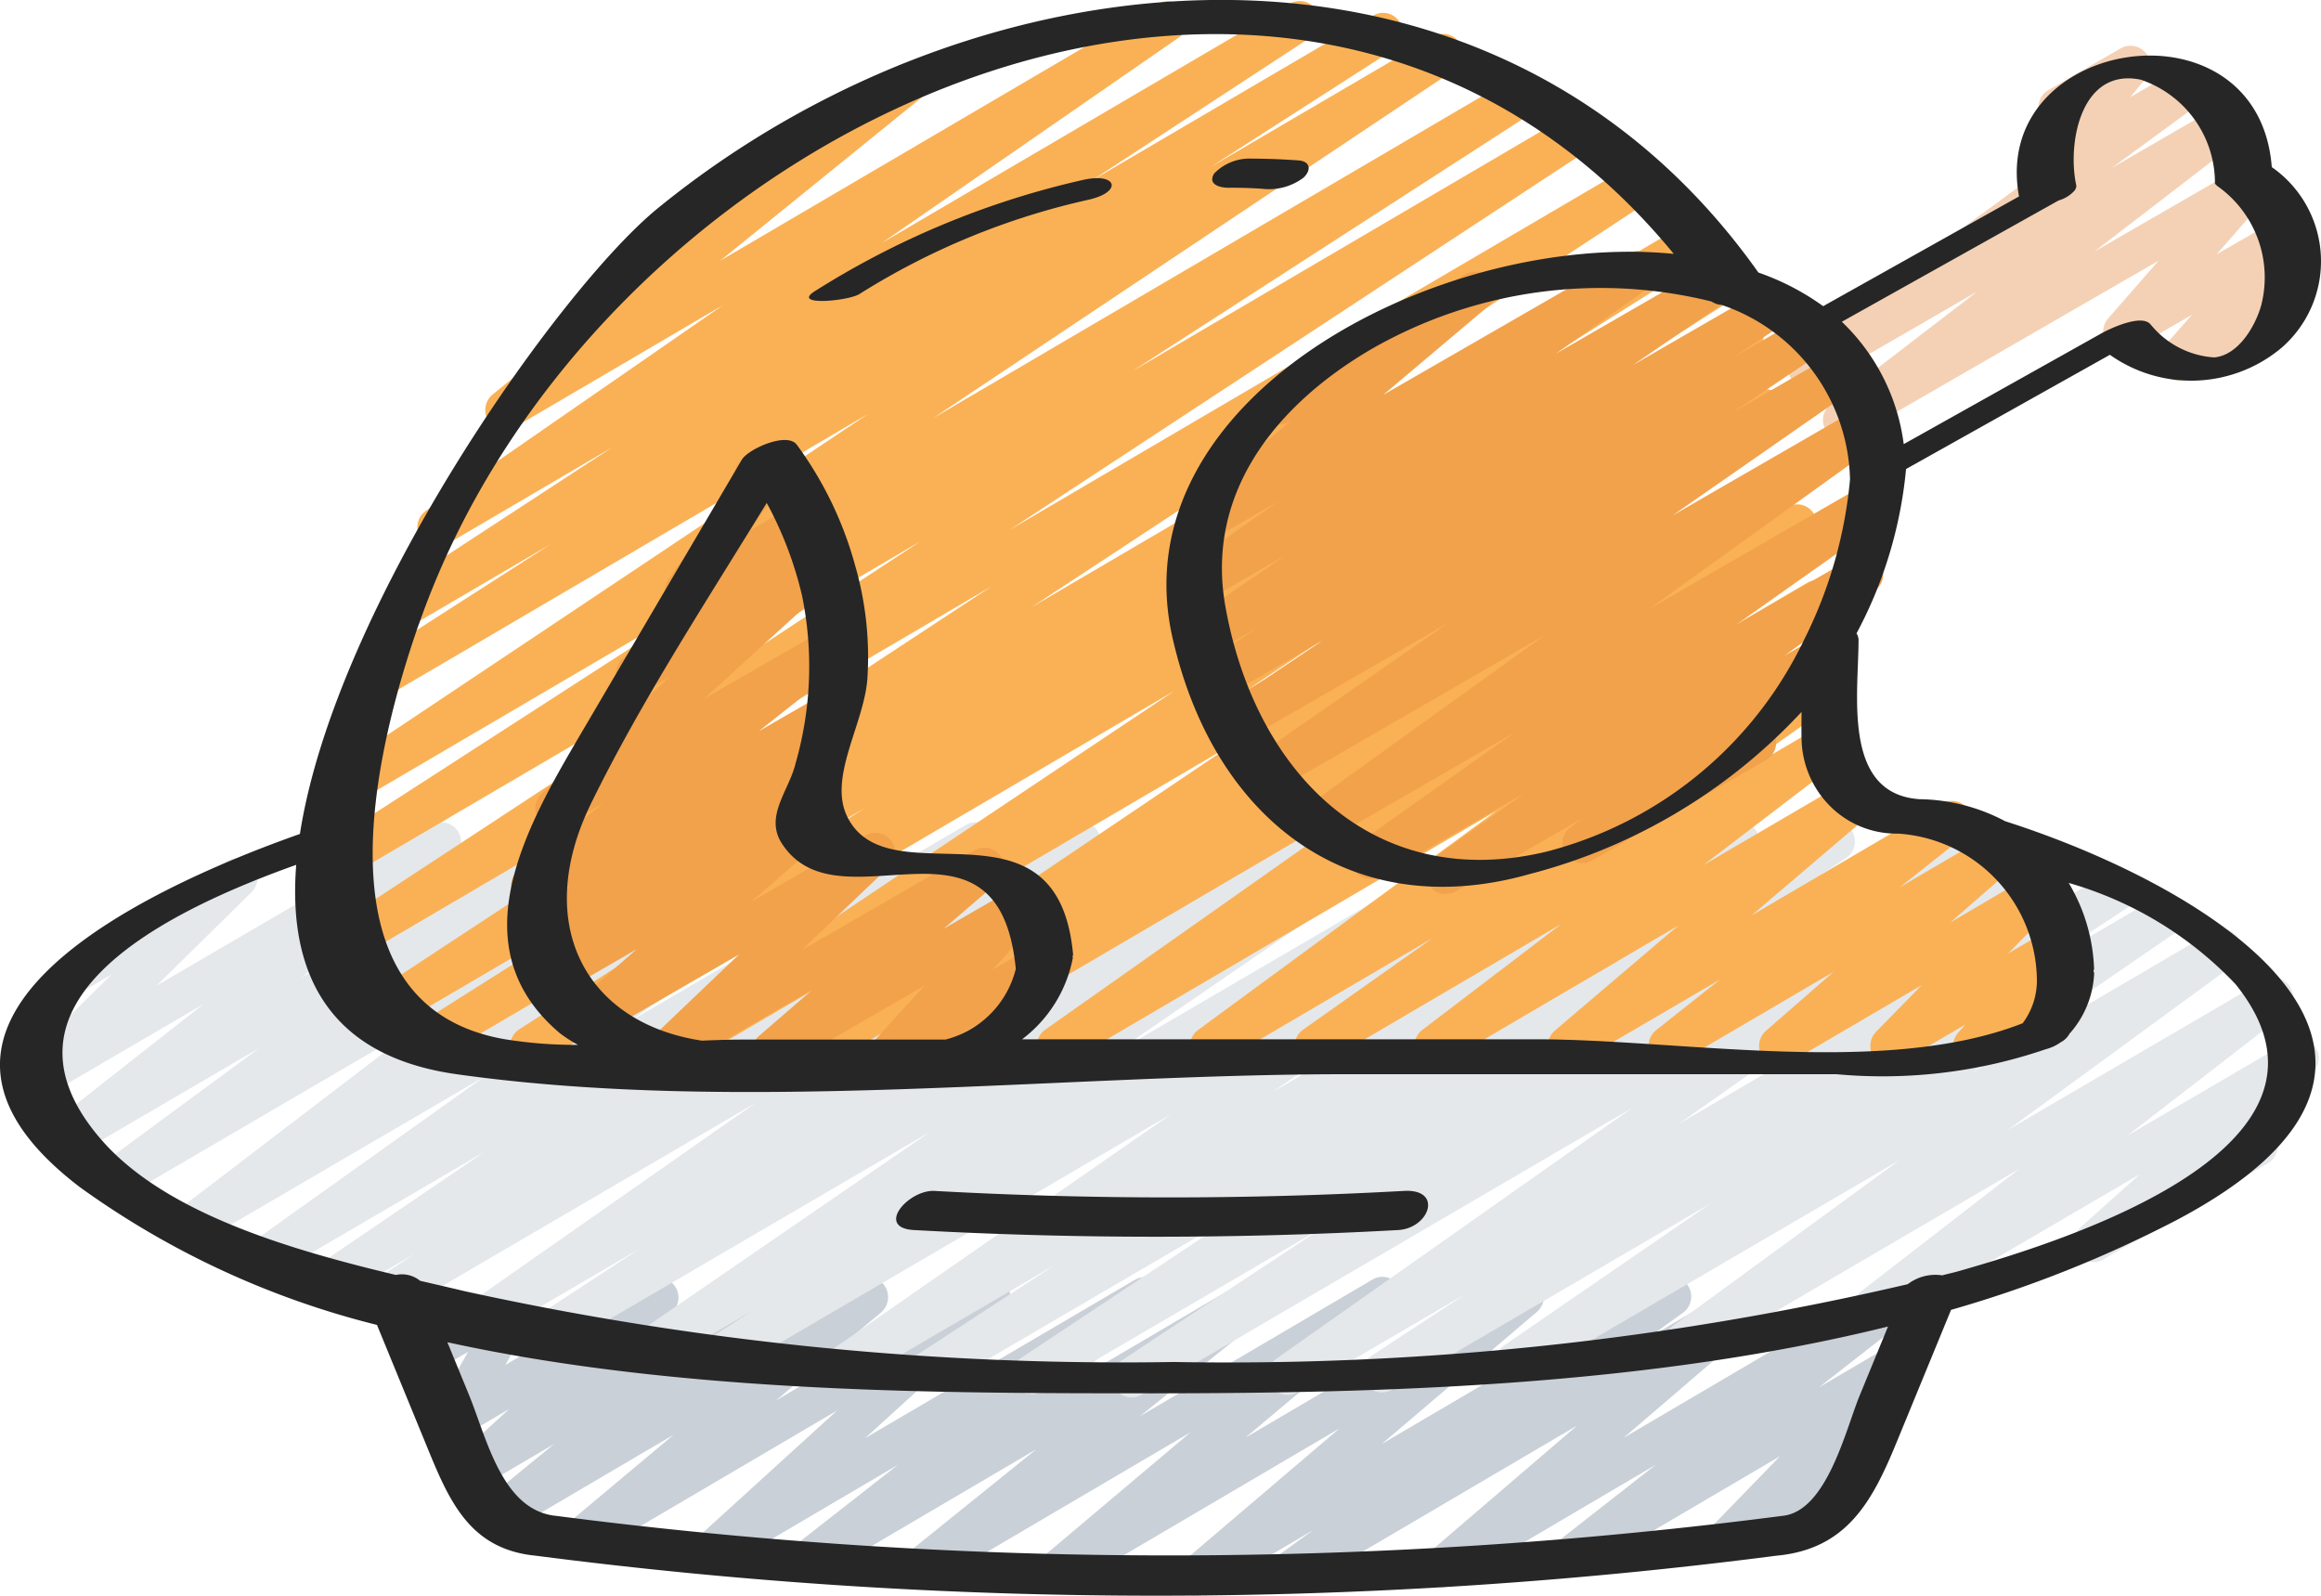 <svg xmlns="http://www.w3.org/2000/svg" width="64" height="44" viewBox="0 0 64 44"><defs><style>.a{fill:#cad0d7;}.b{fill:#e4e8eb;}.c{fill:#f4d1b5;}.d{fill:#fab155;}.e{fill:#f2a24b;}.f{fill:#262626;}</style></defs><g transform="translate(-0.387 -10.638)"><g transform="translate(0.686 10.668)"><path class="a" d="M32.45,51.208a.539.539,0,0,1-.5-.361.554.554,0,0,1,.16-.606l4.284-3.648-7.607,4.471a.532.532,0,0,1-.712-.162.555.555,0,0,1,.1-.735L32.287,46.7l-7.2,4.232a.532.532,0,0,1-.708-.17.555.555,0,0,1,.105-.733l3.551-2.862-6.065,3.564a.532.532,0,0,1-.715-.17.554.554,0,0,1,.118-.738L24.214,47.6l-4.872,2.864a.532.532,0,0,1-.705-.153.555.555,0,0,1,.078-.73L22.54,46.1l-6.795,3.994a.532.532,0,0,1-.712-.162.555.555,0,0,1,.1-.735l2.9-2.429-4.528,2.661a.532.532,0,0,1-.712-.165.555.555,0,0,1,.105-.736l1.84-1.505-1.977,1.162a.532.532,0,0,1-.691-.158.555.555,0,0,1,.062-.718L13.5,46.056l-1.3.767a.531.531,0,0,1-.65-.086.555.555,0,0,1-.086-.661l.9-1.594-.9.53a.53.53,0,0,1-.523.009.549.549,0,0,1-.283-.447l-.048-.782a.542.542,0,0,1-.473-.43.552.552,0,0,1,.258-.59l.43-.254a.53.53,0,0,1,.523-.009.549.549,0,0,1,.283.447l.042.666,1.883-1.112a.531.531,0,0,1,.648.087.555.555,0,0,1,.087.66l-.9,1.587,3.982-2.339a.532.532,0,0,1,.689.16.555.555,0,0,1-.061.717l-1.367,1.263,3.638-2.135a.532.532,0,0,1,.709.167.555.555,0,0,1-.1.733l-1.839,1.5,4.1-2.41a.532.532,0,0,1,.709.164.555.555,0,0,1-.1.733l-2.9,2.428L26.51,42.5a.532.532,0,0,1,.705.153.555.555,0,0,1-.078.73L23.31,46.864,30.744,42.5a.532.532,0,0,1,.715.17.554.554,0,0,1-.118.738L28.5,45.629l5.336-3.137a.532.532,0,0,1,.716.165.554.554,0,0,1-.113.739l-3.551,2.863,6.416-3.771a.532.532,0,0,1,.712.162.555.555,0,0,1-.1.735L33.8,46.848l7.425-4.364a.532.532,0,0,1,.708.161.555.555,0,0,1-.094.733l-4.285,3.648,7.737-4.547a.533.533,0,0,1,.715.183.554.554,0,0,1-.135.738l-1.02.733,2.821-1.655a.532.532,0,0,1,.707.161.555.555,0,0,1-.092.732l-4.063,3.484,7.455-4.382a.532.532,0,0,1,.715.17.554.554,0,0,1-.118.738l-2.664,2.082,1.829-1.074a.532.532,0,0,1,.692.141.555.555,0,0,1-.04.717L50.23,47.174l.087-.051a.533.533,0,0,1,.715.211.554.554,0,0,1-.177.736l-3.53,2.075A.532.532,0,0,1,46.634,50a.555.555,0,0,1,.04-.717L48.54,47.36l-5.488,3.225a.532.532,0,0,1-.715-.17.554.554,0,0,1,.118-.738l2.66-2.082L39.5,50.9a.532.532,0,0,1-.707-.161A.555.555,0,0,1,38.881,50l4.066-3.486-7.7,4.526a.532.532,0,0,1-.722-.179.554.554,0,0,1,.142-.742l1.014-.73-2.959,1.742a.521.521,0,0,1-.269.073Z" transform="translate(0.244 -7.238)"/><path class="b" d="M31.565,46.834a.542.542,0,0,1-.519-.392.551.551,0,0,1,.224-.615l5.6-3.7-7.794,4.555a.538.538,0,0,1-.719-.194.552.552,0,0,1,.152-.738l6.279-4.171-8.552,5a.538.538,0,0,1-.723-.195.552.552,0,0,1,.16-.74l3.778-2.465-5.5,3.213a.538.538,0,0,1-.726-.183.552.552,0,0,1,.149-.742l9.282-6.445L20.569,46.089a.538.538,0,0,1-.744-.184.552.552,0,0,1,.182-.753l1.1-.707L18.733,45.83a.538.538,0,0,1-.724-.186.552.552,0,0,1,.149-.741l7.851-5.393L15.9,45.417a.538.538,0,0,1-.72-.2.552.552,0,0,1,.156-.738l2.661-1.744-3.92,2.289a.538.538,0,0,1-.724-.184A.552.552,0,0,1,13.5,44.1l7.7-5.39L11.39,44.444a.538.538,0,0,1-.73-.191.552.552,0,0,1,.166-.744l.991-.649L9.868,44a.538.538,0,0,1-.717-.192.552.552,0,0,1,.145-.736l4.431-3.013L8,43.4a.538.538,0,0,1-.715-.185.552.552,0,0,1,.133-.735L13.7,38,5.884,42.563a.537.537,0,0,1-.716-.176.552.552,0,0,1,.121-.736l6.82-5.213-8.4,4.907A.538.538,0,0,1,3,41.165a.552.552,0,0,1,.127-.735L7.51,37.2,2.36,40.207a.537.537,0,0,1-.713-.173.552.552,0,0,1,.111-.733L5.97,35.989l-4.5,2.629a.537.537,0,0,1-.7-.142.553.553,0,0,1,.055-.725l2.616-2.584-.848.5a.538.538,0,0,1-.72-.211.552.552,0,0,1,.178-.736l4.6-2.686a.537.537,0,0,1,.7.142A.553.553,0,0,1,7.3,32.9L4.679,35.479l7.591-4.434a.537.537,0,0,1,.713.173.552.552,0,0,1-.111.733L8.66,35.264l7.223-4.22a.537.537,0,0,1,.721.178.552.552,0,0,1-.133.739l-4.386,3.227,7.1-4.146a.537.537,0,0,1,.716.176.552.552,0,0,1-.121.736l-6.82,5.213,10.48-6.125a.538.538,0,0,1,.721.182.552.552,0,0,1-.139.739L17.74,36.455,27,31.045a.538.538,0,0,1,.731.184.552.552,0,0,1-.158.745L23.14,34.987l6.747-3.944a.538.538,0,0,1,.744.181.552.552,0,0,1-.179.753l-.985.644,2.706-1.58a.538.538,0,0,1,.724.184.552.552,0,0,1-.145.741l-7.7,5.392,10.809-6.316a.538.538,0,0,1,.73.191.552.552,0,0,1-.166.744L33.752,33.73l4.592-2.683a.538.538,0,0,1,.734.18.552.552,0,0,1-.16.748l-7.851,5.384,10.819-6.321a.538.538,0,0,1,.744.184.552.552,0,0,1-.182.753l-1.1.708,2.815-1.643a.538.538,0,0,1,.726.183.552.552,0,0,1-.149.742l-9.278,6.442,12.616-7.372a.538.538,0,0,1,.723.195.552.552,0,0,1-.16.74L44.86,34.437l5.823-3.4a.537.537,0,0,1,.745.179.552.552,0,0,1-.176.754l-6.279,4.171,8.734-5.1a.538.538,0,0,1,.745.18.552.552,0,0,1-.178.754l-5.614,3.7,7.226-4.223a.538.538,0,0,1,.726.181.552.552,0,0,1-.146.742l-9.813,6.916,11.794-6.89a.538.538,0,0,1,.72.2.552.552,0,0,1-.156.738l-2.586,1.7,3.413-1.994a.538.538,0,0,1,.724.186.552.552,0,0,1-.149.741l-5.691,3.91L61.36,33.99a.537.537,0,0,1,.724.177.552.552,0,0,1-.136.741l-6.223,4.551,7.061-4.126a.537.537,0,0,1,.717.173.552.552,0,0,1-.118.736l-4.367,3.374,4.473-2.61a.537.537,0,0,1,.707.156.552.552,0,0,1-.078.728l-1.674,1.5a.539.539,0,0,1,.673.287.551.551,0,0,1-.223.7l-4.54,2.653a.537.537,0,0,1-.711-.154.552.552,0,0,1,.082-.731l1.639-1.466-7.092,4.143a.537.537,0,0,1-.721-.17.552.552,0,0,1,.121-.739l4.366-3.38L47.1,45.763a.537.537,0,0,1-.724-.177.552.552,0,0,1,.136-.741l6.226-4.553L42.424,46.317a.538.538,0,0,1-.734-.18.552.552,0,0,1,.16-.748l5.685-3.907L38.75,46.615a.538.538,0,0,1-.744-.181.552.552,0,0,1,.179-.753l2.6-1.706L36.135,46.69a.538.538,0,0,1-.723-.182.552.552,0,0,1,.142-.741l9.813-6.916L31.835,46.759a.53.53,0,0,1-.27.076Z" transform="translate(-0.66 -8.332)"/><path class="c" d="M47.6,22.654a.548.548,0,0,1-.329-.986l4.031-3.1L46.9,21.113a.548.548,0,0,1-.6-.916l6.4-4.7a.548.548,0,0,1,.039-.644l.687-.832a.539.539,0,0,1-.358-.261.548.548,0,0,1,.2-.748l1.986-1.147a.548.548,0,0,1,.7.823l-.426.517,1.434-.828a.548.548,0,0,1,.6.916l-2.542,1.862,2.94-1.7a.548.548,0,0,1,.608.908l-4.029,3.1,4.078-2.354a.548.548,0,0,1,.686.835l-1.392,1.593,1.643-.945a.548.548,0,0,1,.686.835l-.791.9.134-.078a.548.548,0,1,1,.548.949L57.12,20.944a.548.548,0,0,1-.686-.836l.792-.9-1.623.936a.548.548,0,0,1-.687-.835l1.391-1.593-8.431,4.866A.538.538,0,0,1,47.6,22.654Z" transform="translate(2.915 -10.557)"/><path class="d" d="M14.207,40.032a.54.54,0,0,1-.518-.4.552.552,0,0,1,.23-.616l9.543-6.111L11.727,39.791a.535.535,0,0,1-.723-.2.553.553,0,0,1,.168-.741l6.794-4.292-7.642,4.481a.535.535,0,0,1-.717-.2.553.553,0,0,1,.155-.738l17.182-11.3L9.409,37.087a.534.534,0,0,1-.723-.192.553.553,0,0,1,.16-.741l16.146-10.6L9.45,34.667a.535.535,0,0,1-.724-.194.553.553,0,0,1,.164-.742l11.16-7.205L9.739,32.573a.535.535,0,0,1-.717-.194.553.553,0,0,1,.152-.738l14.369-9.595L10.311,29.808a.535.535,0,0,1-.741-.185.553.553,0,0,1,.182-.753l5.021-3.224-3.8,2.227a.535.535,0,0,1-.717-.2.553.553,0,0,1,.155-.738l6.072-3.966-4.563,2.675a.534.534,0,0,1-.727-.182.553.553,0,0,1,.153-.745l8.191-5.668-5.752,3.372a.534.534,0,0,1-.708-.17.554.554,0,0,1,.1-.732l5.594-4.534a.537.537,0,0,1-.655-.3.552.552,0,0,1,.224-.695l6.039-3.544a.534.534,0,0,1,.712.167.554.554,0,0,1-.105.734l-5.521,4.474,12.079-7.085a.534.534,0,0,1,.721.186.553.553,0,0,1-.148.741l-8.2,5.672,11.255-6.6a.534.534,0,0,1,.727.191.553.553,0,0,1-.165.744l-6.057,3.962,7.782-4.564a.535.535,0,0,1,.741.185.553.553,0,0,1-.182.753l-5.03,3.23,6.147-3.6a.535.535,0,0,1,.717.194.553.553,0,0,1-.152.738l-14.373,9.6,16.1-9.444a.535.535,0,0,1,.729.192.553.553,0,0,1-.17.745l-11.16,7.207,12.2-7.159a.534.534,0,0,1,.741.181.553.553,0,0,1-.178.753l-16.142,10.6,17.218-10.1a.534.534,0,0,1,.727.191.553.553,0,0,1-.165.744l-17.183,11.3L46.119,16.785a.535.535,0,0,1,.717.2.553.553,0,0,1-.163.737L39.885,22.01l7.073-4.149a.534.534,0,0,1,.74.186.553.553,0,0,1-.183.752l-9.548,6.113,9.474-5.554a.534.534,0,0,1,.722.19.553.553,0,0,1-.156.741L34.029,29.633,48.005,21.44a.534.534,0,0,1,.729.186.553.553,0,0,1-.162.746L36.884,30.259,48.54,23.412a.535.535,0,0,1,.713.2.553.553,0,0,1-.156.735l-2.492,1.608,2.265-1.328a.534.534,0,0,1,.744.169.553.553,0,0,1-.166.756L39.756,32.38l9.675-5.674a.534.534,0,0,1,.721.177.553.553,0,0,1-.135.741l-8.231,6.045,7.926-4.647a.534.534,0,0,1,.718.185.553.553,0,0,1-.141.739l-3.578,2.52,3.1-1.818a.534.534,0,0,1,.718.173.554.554,0,0,1-.123.739L46.569,34.49l4.119-2.41a.534.534,0,0,1,.706.163.554.554,0,0,1-.09.73l-3.4,2.9,5.251-3.08a.534.534,0,0,1,.717.168.554.554,0,0,1-.115.738l-1.768,1.4,2.637-1.546a.534.534,0,0,1,.708.157.554.554,0,0,1-.086.731l-1.871,1.631,2.215-1.3a.534.534,0,0,1,.688.148.554.554,0,0,1-.041.713l-1.265,1.292,1.1-.643a.534.534,0,0,1,.685.127.554.554,0,0,1-.01.707l-.4.466a.542.542,0,0,1,.474.43.551.551,0,0,1-.258.59l-2.3,1.349a.534.534,0,0,1-.685-.127.554.554,0,0,1,.01-.707l.2-.23-1.817,1.065a.534.534,0,0,1-.688-.148.554.554,0,0,1,.041-.713L52.589,37.8l-3.678,2.152a.534.534,0,0,1-.705-.16.554.554,0,0,1,.084-.729l1.87-1.631-4.3,2.52a.534.534,0,0,1-.709-.173.554.554,0,0,1,.108-.732l1.765-1.4-3.936,2.3a.534.534,0,0,1-.706-.163.554.554,0,0,1,.09-.73l3.4-2.894-6.46,3.787a.534.534,0,0,1-.718-.173.554.554,0,0,1,.123-.739l3.836-2.923L36.1,39.955a.534.534,0,0,1-.716-.185.553.553,0,0,1,.138-.737L39.106,36.5,33.22,39.955a.534.534,0,0,1-.721-.177.553.553,0,0,1,.135-.741l8.228-6.043L28.992,39.955a.534.534,0,0,1-.718-.185.553.553,0,0,1,.141-.739L38.107,32.2l-13.214,7.75a.535.535,0,0,1-.718-.2.553.553,0,0,1,.159-.738l2.491-1.6L22.49,39.958a.534.534,0,0,1-.719-.191.553.553,0,0,1,.152-.739L33.616,31.14,18.579,39.955a.535.535,0,0,1-.717-.194.553.553,0,0,1,.152-.738l13.979-9.345L14.472,39.955a.533.533,0,0,1-.264.078Z" transform="translate(0.1 -10.665)"/><g transform="translate(13.777 6.888)"><path class="e" d="M37.8,34.57a.548.548,0,0,1-.32-.993l2.5-1.79L36,34.079a.548.548,0,0,1-.591-.921L39.731,30.1l-5.22,3.016a.548.548,0,0,1-.594-.919l6.625-4.769L33.219,31.66a.548.548,0,0,1-.586-.925L37.9,27.078l-5.554,3.206a.548.548,0,0,1-.58-.928l2.644-1.777-2.58,1.488a.548.548,0,1,1-.579-.93l1.385-.925-1.236.713A.548.548,0,0,1,30.815,27L33.4,25.221l-2.243,1.295a.548.548,0,0,1-.591-.921l2.6-1.839-1.885,1.089a.548.548,0,0,1-.627-.893l2.891-2.439-.067.038a.548.548,0,1,1-.548-.949l5.409-3.121a.548.548,0,0,1,.627.892L36.08,20.809l6.769-3.9a.548.548,0,0,1,.591.92l-2.6,1.844,4.125-2.381a.548.548,0,0,1,.584.926l-2.584,1.769,3.566-2.059a.548.548,0,1,1,.58.93l-1.386.925L47.759,18.6a.548.548,0,0,1,.581.929l-2.649,1.78,3.03-1.753a.548.548,0,0,1,.586.925L44.049,24.14l5.391-3.114a.548.548,0,0,1,.594.919l-6.623,4.768,6.11-3.527a.548.548,0,0,1,.591.921L45.793,27.16l3.26-1.882a.548.548,0,0,1,.593.919l-2.5,1.8.935-.539a.548.548,0,0,1,.609.907l-2.032,1.57a.548.548,0,0,1-.015.939l-4.806,2.775a.548.548,0,0,1-.608-.907l.319-.247-3.467,2a.548.548,0,0,1-.278.073Z" transform="translate(-12.017 -16.837)"/><path class="e" d="M20.829,38.972a.548.548,0,0,1-.358-.962l1.488-1.285-3.741,2.159a.548.548,0,0,1-.652-.876l2.346-2.237-3.957,2.288a.548.548,0,0,1-.634-.886l1.773-1.551-2.179,1.261a.548.548,0,0,1-.606-.911l.2-.149a.548.548,0,0,1-.594-.917l1.366-1.043-.847.488a.548.548,0,0,1-.612-.9l2.352-1.855-1.062.614a.548.548,0,0,1-.643-.876l3.528-3.214-.666.383a.548.548,0,0,1-.641-.876L18.2,26.25a.524.524,0,0,1-.185-.13.548.548,0,0,1-.049-.683l1.844-2.688a.548.548,0,0,1,.242-.657l.45-.26a.548.548,0,0,1,.726.784l-.994,1.448,1.142-.657a.548.548,0,0,1,.641.876l-.727.657.548-.313a.548.548,0,0,1,.643.876l-3.528,3.213,3.256-1.873a.548.548,0,0,1,.614.9L20.464,29.61l1.621-.935a.548.548,0,0,1,.606.909l-1.363,1.041.164-.094a.548.548,0,0,1,.6.91l-.494.375a.548.548,0,0,1,.423.956L20.26,34.308l3.068-1.77a.548.548,0,1,1,.657.876l-2.348,2.238,4.778-2.758a.548.548,0,0,1,.632.888L25.555,35.06l1.972-1.138a.548.548,0,0,1,.68.842l-1.3,1.424,1.01-.583a.548.548,0,1,1,.548.949l-4.054,2.338a.548.548,0,0,1-.679-.841l1.3-1.424L21.1,38.895a.537.537,0,0,1-.268.078Z" transform="translate(-13.615 -16.367)"/></g></g><g transform="translate(0.387 10.638)"><path class="f" d="M2.6,43.379a23.822,23.822,0,0,0,8.182,3.791l1.34,3.264c.63,1.536,1.178,2.922,3.045,3.1a133.193,133.193,0,0,0,34.194,0c1.949-.176,2.653-1.493,3.325-3.131q.75-1.824,1.5-3.648A33.29,33.29,0,0,0,60.4,44.282c8.411-4.445,1.216-9.1-4.72-11a5.184,5.184,0,0,0-2.367-.608c-2.134-.149-1.678-2.9-1.678-4.392a.336.336,0,0,0-.056-.179,11.929,11.929,0,0,0,1.366-4.532l5.621-3.15a3.878,3.878,0,0,0,4.741-.2,3.161,3.161,0,0,0-.277-4.975c-.369-4.754-7.782-3.615-6.97.808l-5.4,3.026a6.935,6.935,0,0,0-1.786-.927c-7.3-10.305-21.3-9.141-30.34-1.78-2.749,2.237-8.9,10.975-9.877,17.259C4.22,35.2-3.4,38.819,2.6,43.379ZM51.665,49.12c-.39.95-.909,3.206-2.14,3.316a131.575,131.575,0,0,1-33.794,0c-1.5-.136-1.926-2.153-2.414-3.342l-.594-1.447c6.5,1.422,13.789,1.406,19.413,1.409,6.408,0,13.679-.2,20.312-1.842ZM47.581,18.952a.562.562,0,0,0,.274.092A5.2,5.2,0,0,1,51.4,23.855a12.323,12.323,0,0,1-1.259,4.408c-.006.009-.009.019-.014.028a10.874,10.874,0,0,1-7.1,5.83c-4.769,1.14-8.034-2.176-8.851-6.763-.566-3.183,1.472-5.61,4.049-7.107a12.705,12.705,0,0,1,9.355-1.3Zm9.571-2.787a.93.93,0,0,0,.457-.292v-.012a.157.157,0,0,0,.03-.111c-.254-1.168.129-3.257,1.78-2.914a3.007,3.007,0,0,1,2.044,2.857c0,.021.026.033.043.049v.01a3.082,3.082,0,0,1,1.229,3.316c-.166.578-.632,1.367-1.293,1.425a2.458,2.458,0,0,1-1.732-.884l-.03-.033c-.248-.283-1.1.116-1.339.249l-5.46,3.059a5.656,5.656,0,0,0-1.707-3.374ZM11.941,27.841C16.8,13.927,36.16,5.01,46.54,17.638c-6.488-.636-15.334,4-13.817,10.606,1.165,5.085,4.989,7.872,9.84,6.495a15.55,15.55,0,0,0,7.5-4.471c0,.24-.005.481,0,.72a2.694,2.694,0,0,0,.79,1.88,2.583,2.583,0,0,0,1.862.755,4.086,4.086,0,0,1,3.838,4.09,1.975,1.975,0,0,1-.392,1.139c-3.789,1.487-9.419.442-13.419.442H28.57a3.675,3.675,0,0,0,1.4-2.247c0-.014-.009-.021-.009-.034s.017-.033.016-.052c-.418-4.594-5.042-1.495-6.215-3.779-.556-1.082.441-2.555.541-3.811a9.091,9.091,0,0,0-.337-3.144A10.119,10.119,0,0,0,22.358,22.9c-.272-.363-1.34.119-1.516.413l-4.431,7.543c-1.484,2.525-3.425,5.87-.587,8.27a3.767,3.767,0,0,0,.5.322,12.174,12.174,0,0,1-2.027-.157c-5.272-.924-3.613-7.87-2.358-11.453Zm9.586-3.34a10.247,10.247,0,0,1,.974,2.554,9.7,9.7,0,0,1-.18,4.643c-.178.74-.861,1.45-.373,2.2,1.587,2.441,5.979-1.355,6.449,3.455a2.673,2.673,0,0,1-1.94,1.949H20.889c-.371,0-.758.013-1.146.03-3.2-.48-4.689-3.206-3.057-6.543,1.393-2.844,3.175-5.558,4.841-8.282ZM8.555,34.484c-.235,2.985.887,5.274,4.421,5.773,7.845,1.105,16.623,0,24.534,0H51.026a13.907,13.907,0,0,0,5.772-.689,1.236,1.236,0,0,0,.414-.193.565.565,0,0,0,.239-.233,2.671,2.671,0,0,0,.681-1.665c0-.025-.014-.041-.017-.063s.016-.038.015-.059a4.939,4.939,0,0,0-.7-2.372,10.2,10.2,0,0,1,4.6,2.791c3.609,4.486-4.666,7.067-7.629,7.912-.152.043-.306.076-.459.117a1.255,1.255,0,0,0-.951.244,82.5,82.5,0,0,1-20.234,2.145,84.773,84.773,0,0,1-19.538-1.948c-.388-.092-.808-.189-1.247-.291a.8.8,0,0,0-.67-.161c-2.859-.684-6.333-1.68-8.112-3.719-3.338-3.825,1.8-6.318,5.365-7.589Z" transform="translate(-0.387 -10.638)"/><path class="f" d="M22.421,18.317a20,20,0,0,1,6.317-2.6c.939-.211.8-.755-.145-.548a23.523,23.523,0,0,0-7.4,3.068C20.524,18.656,22.108,18.513,22.421,18.317Z" transform="translate(1.278 -10.21)"/><path class="f" d="M31.74,15.433c.309,0,.617.007.925.03a1.585,1.585,0,0,0,1.122-.3c.219-.191.219-.458-.129-.483-.425-.031-.848-.048-1.274-.049a1.362,1.362,0,0,0-1.054.413c-.182.306.163.39.411.391Z" transform="translate(2.147 -10.257)"/><path class="f" d="M23.783,41.413a120.874,120.874,0,0,0,13.35,0c.865-.047,1.251-1.139.162-1.079a116.994,116.994,0,0,1-12.943,0c-.723-.037-1.642,1.019-.57,1.079Z" transform="translate(1.418 -7.497)"/></g></g></svg>